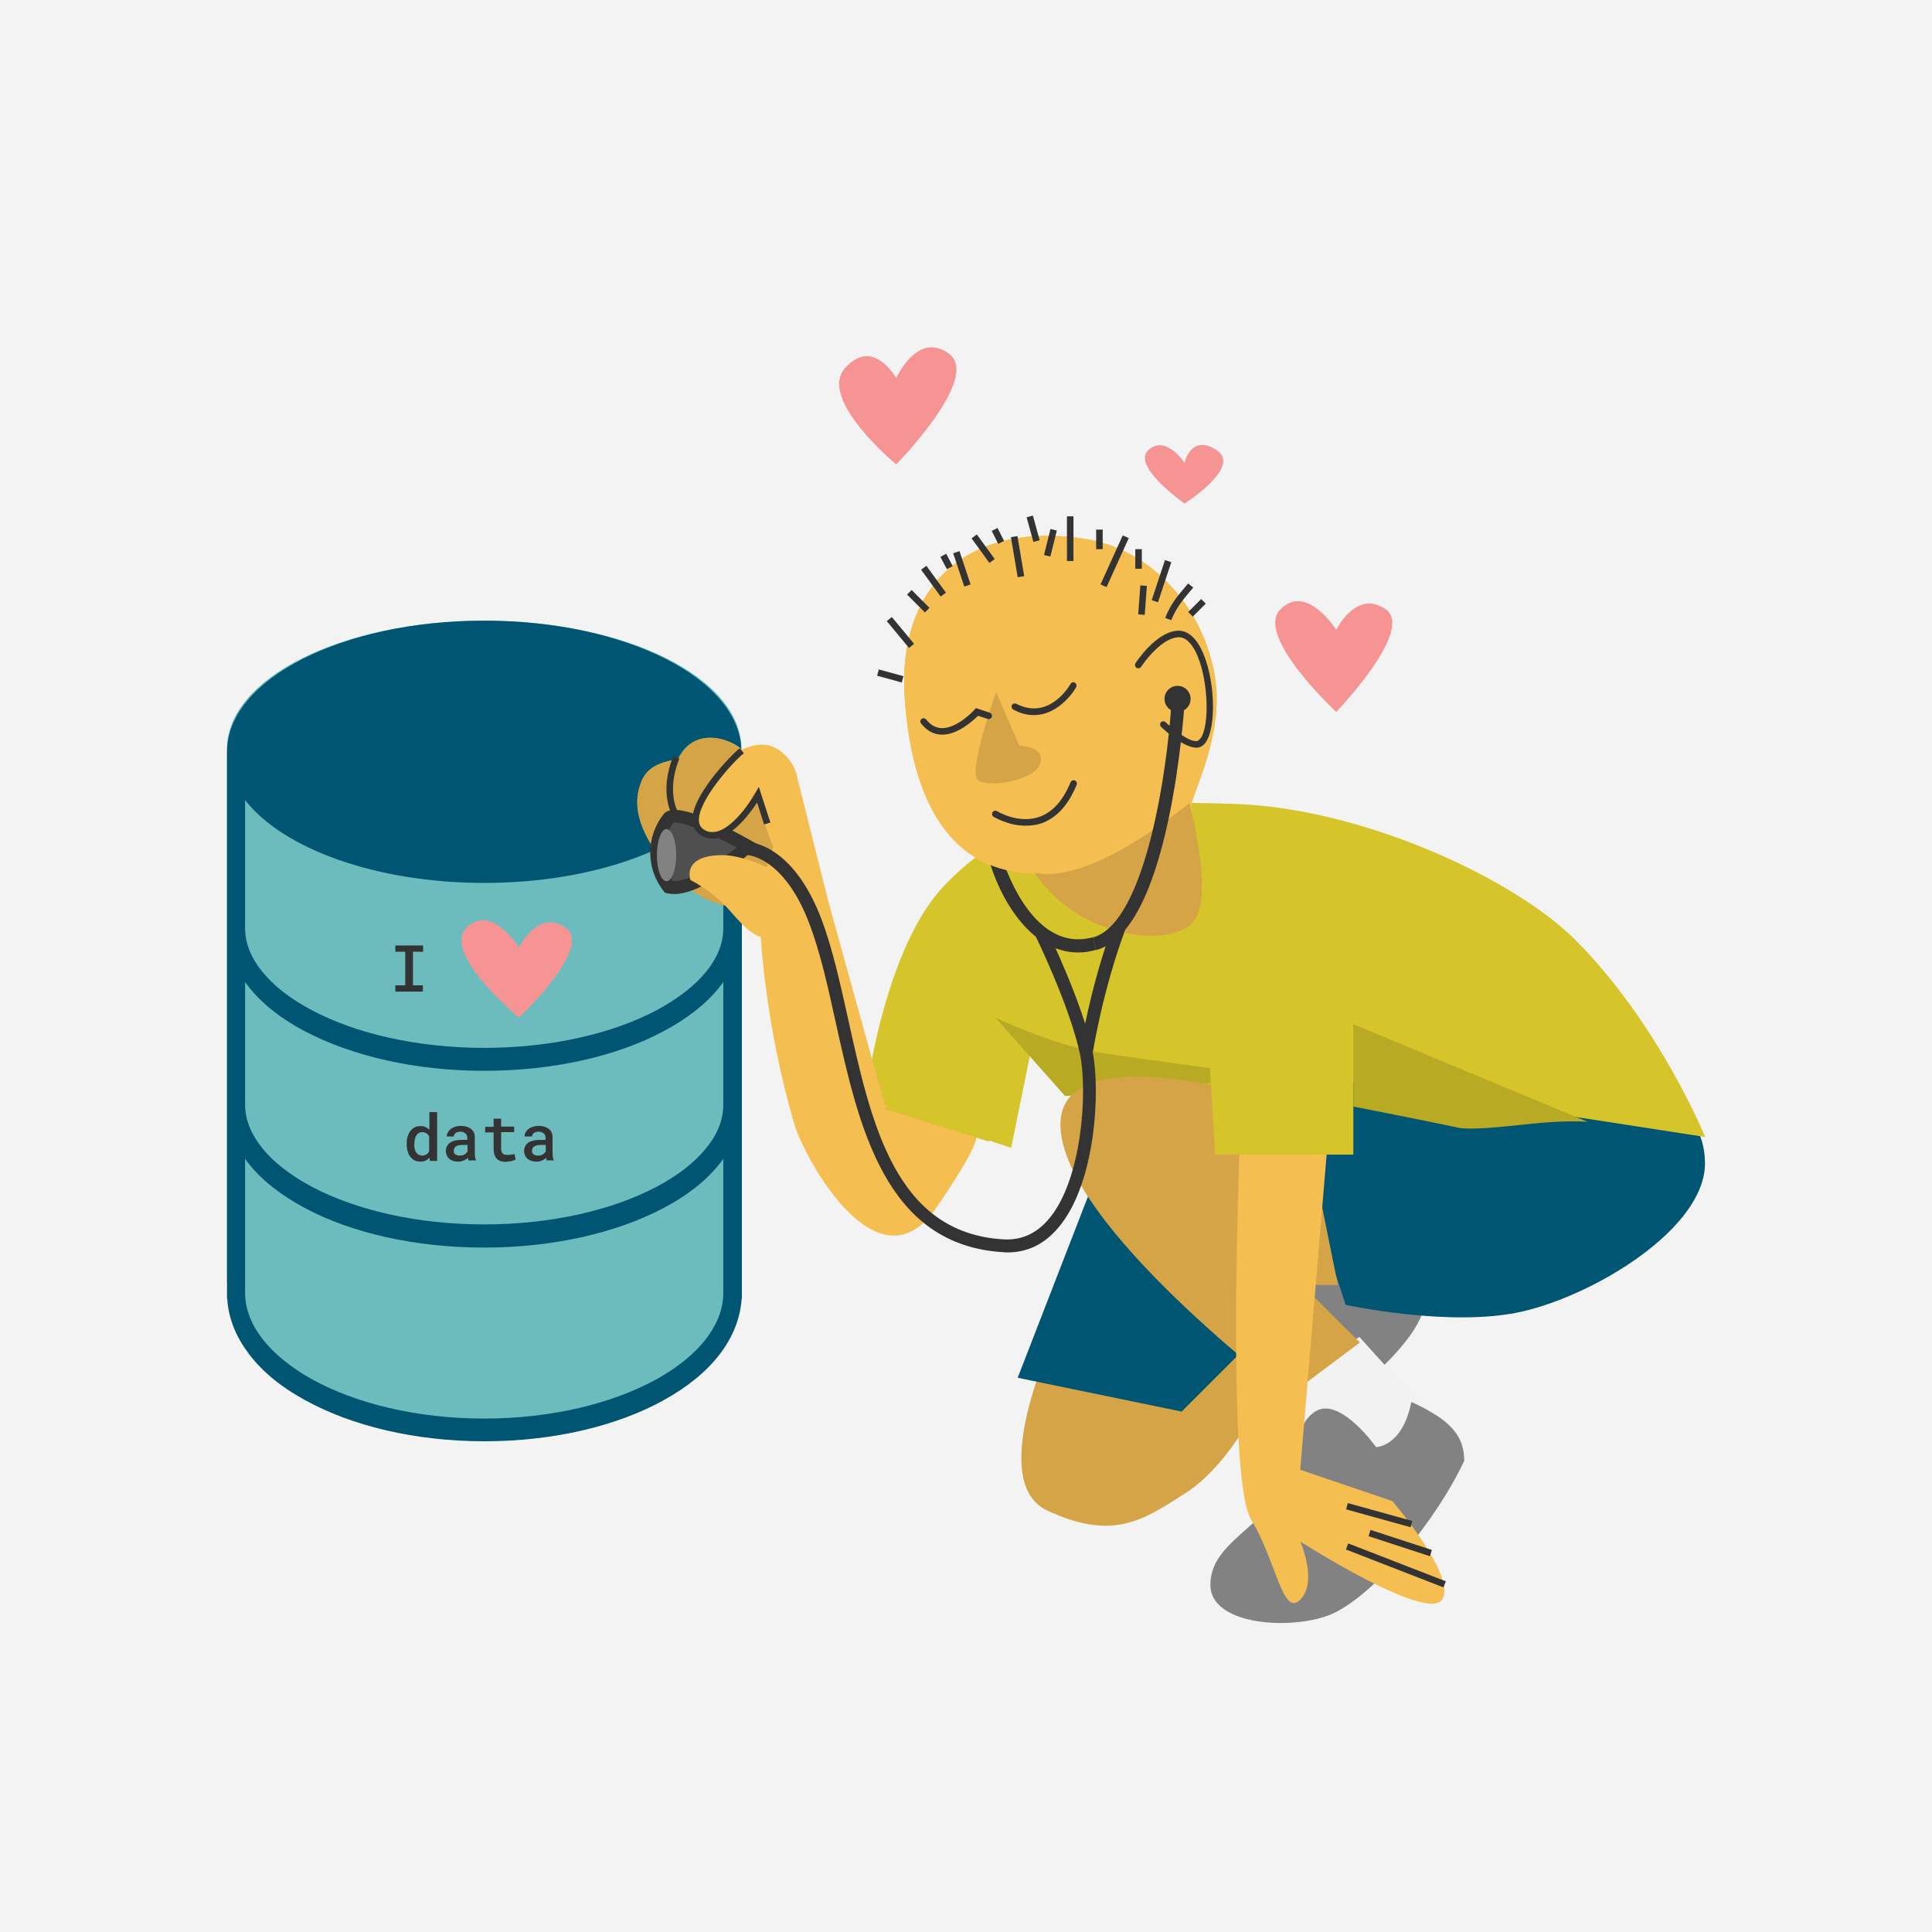 <?xml version="1.0" encoding="utf-8"?>
<!-- Generator: Adobe Illustrator 23.1.1, SVG Export Plug-In . SVG Version: 6.00 Build 0)  -->
<svg version="1.1" id="Layer_1" xmlns="http://www.w3.org/2000/svg" xmlns:xlink="http://www.w3.org/1999/xlink" x="0px" y="0px"
	 viewBox="0 0 800 800" style="enable-background:new 0 0 800 800;" xml:space="preserve">
<style type="text/css">
	.st0{fill:#F4F3F3;}
	.st1{opacity:0.75;}
	.st2{fill:#3FAAAC;}
	.st3{fill-rule:evenodd;clip-rule:evenodd;fill:#005573;}
	.st4{fill:#D4A446;}
	.st5{fill:#828282;}
	.st6{fill:#F2F2F2;}
	.st7{fill:#005573;}
	.st8{fill:#D5C52A;}
	.st9{fill:#B8AA22;}
	.st10{fill:#F5BE51;}
	.st11{fill:#333333;}
	.st12{fill:#4F4F4F;}
	.st13{fill:#F59493;}
</style>
<g>
	<rect class="st0" width="800" height="800"/>
</g>
<g>
	<g class="st1">
		<path class="st2" d="M307,310c0-29.3-47.7-53-106.5-53S94,280.7,94,310v221.1h0.1c0.5,8.3,3.9,15.8,9.1,22.4
			c5.6,7.2,13.6,13.4,23.2,18.6c19.2,10.3,45.4,16.6,74.2,16.6s55-6.3,74.2-16.6c9.6-5.2,17.6-11.4,23.2-18.6
			c5.2-6.6,8.5-14.2,9.1-22.4h0.1V310z"/>
	</g>
	<g>
		<path class="st3" d="M307,311.3c0-30-47.7-54.3-106.5-54.3S94,281.3,94,311.3v226.5h0.1c0.5,8.5,3.9,16.2,9.1,23
			c5.6,7.4,13.6,13.8,23.2,19c19.2,10.6,45.4,17,74.2,17s55-6.4,74.2-17c9.6-5.3,17.6-11.7,23.2-19c5.2-6.8,8.5-14.5,9.1-23h0.1
			V311.3z M299.5,384.4v-53.1c-15.6,20.1-54.1,34.3-99,34.3s-83.4-14.2-99-34.3v53.1c0,5.9,2.2,11.9,7,17.8
			c4.7,5.9,11.8,11.5,20.8,16.2c18,9.5,43.2,15.5,71.2,15.5s53.2-6,71.2-15.5c9-4.8,16.1-10.3,20.8-16.2
			C297.3,396.3,299.5,390.3,299.5,384.4z M299.5,406.6v50.9c0,5.9-2.2,11.9-7,17.8c-4.7,5.9-11.8,11.5-20.8,16.2
			c-18,9.5-43.2,15.5-71.2,15.5s-53.2-6-71.2-15.5c-9-4.8-16.1-10.3-20.8-16.2c-4.7-5.9-7-11.9-7-17.8v-50.9
			c0.5,0.8,1.1,1.5,1.7,2.3c5.7,7.1,13.6,13.2,23.2,18.2c19.2,10.1,45.4,16.3,74.1,16.3s55-6.1,74.1-16.3
			c9.6-5.1,17.6-11.2,23.2-18.2C298.4,408.1,299,407.4,299.5,406.6z M299.5,479.8c-0.5,0.8-1.1,1.5-1.7,2.3
			c-5.7,7.1-13.6,13.2-23.2,18.2c-19.2,10.1-45.4,16.3-74.1,16.3s-55-6.1-74.1-16.3c-9.6-5.1-17.6-11.2-23.2-18.2
			c-0.6-0.7-1.2-1.5-1.7-2.3v55.6c0,6.3,2.3,12.6,7,18.8c4.8,6.2,11.8,12,20.8,17c18,9.9,43.2,16.2,71.2,16.2s53.1-6.3,71.2-16.2
			c9-5,16.1-10.8,20.8-17c4.7-6.2,7-12.5,7-18.8V479.8z"/>
	</g>
	<g>
		<path class="st4" d="M433.7,625.5c-26.7-12.4,4.6-76.3,4.6-76.3l57.4-17.2l29.6,40.1c0,0-12.8,32.5-35.2,46.7l-0.1,0
			C472.9,629.9,460.3,637.9,433.7,625.5z"/>
	</g>
	<g>
		<path class="st5" d="M561.9,575.2c0,0,55.8-43.1,10.2-50.6c-45.6-7.5-54.9,0-54.9,0L561.9,575.2z"/>
	</g>
	<g>
		<path class="st6" d="M590.1,583.8l-27.2-30.2l-37.5,22.6l37.5,34L590.1,583.8z"/>
	</g>
	<g>
		<path class="st5" d="M606.3,604.9c0-10.3-5.5-16.9-21.9-24.4c-3.7,18.7-14.6,18.7-14.6,18.7s-14.6-20.6-24.7-15
			c-10.1,5.6-7.9,22.9-16.5,35.6c-9.9,14.7-27.4,20.6-27.4,36.5c0,15.9,30.2,18.7,47.5,13.1C566,663.9,593.5,632.1,606.3,604.9z"/>
	</g>
	<g>
		<path class="st7" d="M421.4,570.5l46.2-119.1L572.8,501l-83.5,83.5L421.4,570.5z"/>
	</g>
	<g>
		<path class="st7" d="M525.4,442.6l31.8,97.7c0,0,43.6,9.5,73,2.8c30.9-7.1,75.8-34.7,75.8-61.4c0-52.1-114.2-52.1-114.2-52.1
			L525.4,442.6z"/>
	</g>
	<g>
		<path class="st8" d="M652.1,389c-25.8-25.7-88.4-54.3-140.4-56.1c-45.5-1.5-87.4-1.5-120.9,34c-25.3,26.8-32.5,88.2-32.5,88.2
			l60.4,20.2l8.4-41.3l31.6,24.8l27-6.4l71.6-4.6l148.8,23C706,470.8,687.1,423.9,652.1,389z"/>
	</g>
	<g>
		<path class="st9" d="M441,453.8l-28.8-32.4c0,0,23.8,11.3,42.8,14.4c18.1,2.9,65.1,9,65.1,9l-38.1,7.2L441,453.8z"/>
	</g>
	<g>
		<path class="st4" d="M439.1,466.2c-0.9-41.2,100.1-7.3,100.1-7.3l14.8,73.2h-14.8l23.9,23.8l-29.4,22
			C533.7,577.9,440,507.3,439.1,466.2z"/>
	</g>
	<g>
		<path class="st10" d="M518,629.1c-10.2-16.7-4.7-154.1-4.7-154.1h36.3l-11.2,133.6l38.2,13c0,0,27,31.6,20.5,40.8
			c-6.5,9.3-58.7-24.1-58.7-24.1s7.4,16.7,0,24.1C531.1,669.9,528.3,645.8,518,629.1z"/>
	</g>
	<g>
		<path class="st10" d="M342.9,372.9l23.4,84.5l36.3,12.1c0,0,9.3-4.6-14.9,30.6c-24.2,35.3-54.5-20.4-58.7-34.3
			c-12.1-40.8-14-78-14-78C331.8,379.4,342.9,372.9,342.9,372.9z"/>
	</g>
	<g>
		<path class="st10" d="M315.1,374.3c0,0-26.8,1.2-39-16.2c0,0-16-16.4-11.3-32c1.5-5,3.8-10,16-11.7c7.5-15.7,25.5-6.6,27.3-2.9
			c17-8.2,21.7,9.1,21.7,9.1l13.1,52.3C336.4,385.2,315.1,374.3,315.1,374.3z"/>
	</g>
	<g>
		<path class="st4" d="M304.3,375.6c0,0-16-0.2-28.3-17.5c0,0-16-16.4-11.3-32c1.5-5,3.8-10,16-11.7c7.5-15.7,25.5-6.6,27.3-2.9
			c17-8.2,21.7,9.1,21.7,9.1l-13.2,41.5C305.6,368.9,304.3,375.6,304.3,375.6z"/>
	</g>
	<g>
		<path class="st10" d="M493.3,332.8c0,30.1,8.2,40.7-7.4,51.5c-20.5,5.7-37.7,0-56.1-22.5c-36.8,0-52.4-30.9-55.2-73.1
			c-3-45.9,25.8-73.1,74.5-65.6c26.7,4.1,47.8,26.8,53.5,54.4C507.3,300,496.9,321.6,493.3,332.8z"/>
	</g>
	<g>
		<path class="st11" d="M446.4,394.4c-20.4,0-32.9-24-36.8-38.2l5.2-1.5c0.1,0.4,11.7,40.5,37.7,33.4l1.4,5.2
			C451.2,394.1,448.8,394.4,446.4,394.4z"/>
	</g>
	<g>
		<path class="st10" d="M493.3,332.8c0,30.1,8.2,40.7-7.4,51.5c-20.5,5.7-37.7,0-56.1-22.5c-36.8,0-52.4-30.9-55.2-73.1
			c-3-45.9,25.8-73.1,74.5-65.6c26.7,4.1,47.8,26.8,53.5,54.4C507.3,300,496.9,321.6,493.3,332.8z"/>
	</g>
	<g>
		<path class="st11" d="M495.4,309.6c-5.4,0-13.7-7.7-14.6-8.6c-0.5-0.5-0.6-1.4-0.1-1.9c0.5-0.5,1.4-0.6,1.9-0.1
			c2.3,2.2,9.1,7.9,12.7,7.9c0.8,0,1.6-0.7,2.3-1.9c3.7-7,2.3-28.3-3.8-37.3c-1.9-2.8-4-4.1-6.3-3.8c-7.5,0.8-14.9,12.1-15,12.2
			c-0.4,0.6-1.2,0.8-1.9,0.4c-0.6-0.4-0.8-1.2-0.4-1.9c0.3-0.5,8.2-12.5,16.9-13.4c2.3-0.3,5.7,0.4,8.8,5c6.8,10.1,8.2,32.1,4,40.1
			C498.6,309,496.7,309.6,495.4,309.6z"/>
	</g>
	<g>
		<path class="st11" d="M168.4,473.6c0-1.1,0.1-2.1,0.4-3c0.3-0.9,0.6-1.7,1.1-2.3c0.5-0.6,1.1-1.1,1.8-1.5c0.7-0.4,1.5-0.5,2.4-0.5
			c0.8,0,1.5,0.1,2.1,0.4c0.6,0.3,1.1,0.6,1.6,1.1v-7.3h3.2v20.2H178l-0.2-1.4c-0.4,0.6-1,1-1.6,1.3c-0.6,0.3-1.4,0.4-2.2,0.4
			c-0.9,0-1.6-0.2-2.3-0.5c-0.7-0.4-1.3-0.9-1.8-1.5c-0.5-0.6-0.9-1.4-1.1-2.3c-0.3-0.9-0.4-1.8-0.4-2.9V473.6z M171.5,473.8
			c0,0.6,0.1,1.2,0.2,1.8c0.1,0.6,0.3,1.1,0.6,1.5c0.3,0.4,0.6,0.8,1,1c0.4,0.2,0.9,0.4,1.5,0.4c0.7,0,1.3-0.2,1.8-0.5
			c0.5-0.3,0.8-0.7,1.1-1.3v-6.2c-0.3-0.5-0.6-0.9-1.1-1.2c-0.5-0.3-1-0.5-1.7-0.5c-0.6,0-1.1,0.1-1.5,0.4c-0.4,0.2-0.8,0.6-1,1
			c-0.3,0.4-0.5,0.9-0.6,1.5c-0.1,0.6-0.2,1.2-0.2,1.8V473.8z M194.1,480.8c-0.1-0.2-0.2-0.4-0.2-0.6c-0.1-0.2-0.1-0.5-0.1-0.8
			c-0.2,0.2-0.5,0.4-0.8,0.6c-0.3,0.2-0.6,0.4-0.9,0.5c-0.3,0.1-0.7,0.3-1.1,0.4c-0.4,0.1-0.8,0.1-1.3,0.1c-0.8,0-1.4-0.1-2.1-0.3
			c-0.6-0.2-1.1-0.5-1.6-0.9c-0.4-0.4-0.8-0.8-1-1.4c-0.2-0.5-0.4-1.1-0.4-1.7c0-1.5,0.6-2.7,1.7-3.5c1.1-0.8,2.8-1.2,4.9-1.2h2.3
			v-0.9c0-0.8-0.3-1.4-0.8-1.8c-0.5-0.4-1.2-0.7-2.2-0.7c-0.4,0-0.8,0.1-1.1,0.2c-0.3,0.1-0.6,0.2-0.8,0.4c-0.2,0.2-0.4,0.4-0.5,0.6
			c-0.1,0.2-0.2,0.5-0.2,0.8H185c0-0.6,0.1-1.1,0.4-1.6c0.3-0.5,0.6-1,1.1-1.4c0.5-0.4,1.1-0.7,1.8-1c0.7-0.2,1.6-0.4,2.5-0.4
			c0.8,0,1.6,0.1,2.3,0.3c0.7,0.2,1.3,0.5,1.9,0.9c0.5,0.4,0.9,0.9,1.2,1.5c0.3,0.6,0.4,1.3,0.4,2.1v6.3c0,0.6,0,1.2,0.1,1.7
			c0.1,0.5,0.2,1,0.4,1.3v0.2H194.1z M190.3,478.5c0.4,0,0.8,0,1.1-0.1c0.4-0.1,0.7-0.2,1-0.4c0.3-0.2,0.5-0.4,0.7-0.6
			c0.2-0.2,0.4-0.4,0.5-0.6v-2.7h-2c-1.3,0-2.2,0.2-2.8,0.6c-0.6,0.4-0.9,1-0.9,1.8c0,0.3,0,0.6,0.1,0.8c0.1,0.2,0.2,0.5,0.4,0.6
			c0.2,0.2,0.5,0.3,0.8,0.4C189.5,478.5,189.9,478.5,190.3,478.5z M207.5,463.1v3.4h5.4v2.3h-5.4v6.8c0,0.5,0.1,1,0.2,1.3
			c0.1,0.4,0.3,0.6,0.5,0.8c0.2,0.2,0.5,0.4,0.8,0.4c0.3,0.1,0.6,0.1,1,0.1c0.3,0,0.6,0,0.8,0c0.3,0,0.6-0.1,0.9-0.1
			c0.3,0,0.5-0.1,0.8-0.1c0.2-0.1,0.4-0.1,0.6-0.1l0.4,2.2c-0.2,0.1-0.5,0.3-0.8,0.4c-0.3,0.1-0.7,0.2-1,0.3
			c-0.4,0.1-0.8,0.1-1.2,0.2c-0.4,0-0.8,0.1-1.2,0.1c-0.7,0-1.4-0.1-2-0.3c-0.6-0.2-1.1-0.5-1.5-0.9c-0.4-0.4-0.8-1-1-1.6
			c-0.2-0.7-0.4-1.4-0.4-2.4v-7h-3.5v-2.3h3.5v-3.4H207.5z M226.5,480.8c-0.1-0.2-0.2-0.4-0.2-0.6c-0.1-0.2-0.1-0.5-0.1-0.8
			c-0.2,0.2-0.5,0.4-0.8,0.6c-0.3,0.2-0.6,0.4-0.9,0.5c-0.3,0.1-0.7,0.3-1.1,0.4c-0.4,0.1-0.8,0.1-1.3,0.1c-0.8,0-1.4-0.1-2.1-0.3
			c-0.6-0.2-1.1-0.5-1.6-0.9c-0.4-0.4-0.8-0.8-1-1.4c-0.2-0.5-0.4-1.1-0.4-1.7c0-1.5,0.6-2.7,1.7-3.5c1.1-0.8,2.8-1.2,4.9-1.2h2.3
			v-0.9c0-0.8-0.3-1.4-0.8-1.8c-0.5-0.4-1.2-0.7-2.2-0.7c-0.4,0-0.8,0.1-1.1,0.2c-0.3,0.1-0.6,0.2-0.8,0.4c-0.2,0.2-0.4,0.4-0.5,0.6
			c-0.1,0.2-0.2,0.5-0.2,0.8h-3.1c0-0.6,0.1-1.1,0.4-1.6c0.3-0.5,0.6-1,1.1-1.4c0.5-0.4,1.1-0.7,1.8-1c0.7-0.2,1.6-0.4,2.5-0.4
			c0.8,0,1.6,0.1,2.3,0.3c0.7,0.2,1.3,0.5,1.9,0.9c0.5,0.4,0.9,0.9,1.2,1.5c0.3,0.6,0.4,1.3,0.4,2.1v6.3c0,0.6,0,1.2,0.1,1.7
			c0.1,0.5,0.2,1,0.4,1.3v0.2H226.5z M222.7,478.5c0.4,0,0.8,0,1.1-0.1c0.4-0.1,0.7-0.2,1-0.4c0.3-0.2,0.5-0.4,0.7-0.6
			c0.2-0.2,0.4-0.4,0.5-0.6v-2.7h-2c-1.3,0-2.2,0.2-2.8,0.6c-0.6,0.4-0.9,1-0.9,1.8c0,0.3,0,0.6,0.1,0.8c0.1,0.2,0.2,0.5,0.4,0.6
			c0.2,0.2,0.5,0.3,0.8,0.4C221.9,478.5,222.3,478.5,222.7,478.5z"/>
	</g>
	<g>
		<path class="st11" d="M163.8,391.5h11.4v2.6H171v13.9h4.1v2.6h-11.4v-2.6h4.1v-13.9h-4.1V391.5z"/>
	</g>
	<g>
		<path class="st8" d="M409.4,472.7l-43.1-13.5l2.9-2.7l40.3,9V472.7z"/>
	</g>
	<g>
		<path class="st8" d="M503.1,478.1l-4.7-80.9l62,26.7v54.2H503.1z"/>
	</g>
	<g>
		<path class="st11" d="M373.4,282.6l-10.2-2.8l0.7-2.6l10.2,2.8L373.4,282.6z M376.4,268.3l-9.2-11.1l2.1-1.7l9.2,11.1L376.4,268.3
			z M485,256.8l-2.5-0.9c2-5.5,5.4-9.5,8.4-13l1.1-1.3l2.1,1.7l-1.1,1.3C490.1,248,486.9,251.8,485,256.8z M474,254.6l-2.7-0.2
			l0.9-12l2.7,0.2L474,254.6z M383,253.6l-7.4-7.4l1.9-1.9l7.4,7.4L383,253.6z M479.5,249.4l-2.6-0.9l5.5-16.6l2.6,0.9L479.5,249.4z
			 M458.2,243.1l-2.5-1.1l9.2-20.3l2.5,1.1L458.2,243.1z M399.3,242.9l-4.6-13.8l2.6-0.9l4.6,13.8L399.3,242.9z M421.4,239
			l-2.8-16.6l2.7-0.4l2.8,16.6L421.4,239z M409.7,233.1l-7.4-10.2l2.2-1.6l7.4,10.2L409.7,233.1z M444.5,232.3h-2.7v-18.5h2.7V232.3
			z M427.9,224.4l-2.8-10.2l2.6-0.7l2.8,10.2L427.9,224.4z"/>
	</g>
	<g>
		<rect x="453.9" y="219.3" class="st11" width="2.7" height="8.1"/>
	</g>
	<g>
		<path class="st4" d="M492.5,332.5c0,0-40.9,34.4-64.2,28.8c18.9,27.8,54.8,30.7,65,21.4C503.6,373.4,492.5,332.5,492.5,332.5z"/>
	</g>
	<g>
		<path class="st9" d="M560.4,458.2v-34.1l34.5,14.4l62.5,26c-19.1-1.1-37.4,3.6-52.3,2.7C605.2,467.2,579.1,461.8,560.4,458.2z"/>
	</g>
	<g>
		<path class="st11" d="M453.9,393.4l-1.4-5.2c22.2-6,31-71.6,32.5-96.3l5.4,0.3c0,0.2-1.5,23.2-6.5,46.8
			C477,371.6,466.9,389.9,453.9,393.4z"/>
	</g>
	<g>
		<path class="st12" d="M309.7,350.4c0,0-29-16.3-32.7-11.7c-6.7,8.5-6.7,20.1,0,28.6C288,370.1,309.7,350.4,309.7,350.4z"/>
		<path class="st11" d="M279.2,370.2c-1,0-2-0.1-2.9-0.3l-0.9-0.2l-0.6-0.7c-7.4-9.4-7.4-22.5,0-31.9c3.4-4.3,15.6-0.6,36.2,11
			l3.3,1.8l-2.8,2.5C309.3,354.3,291.4,370.2,279.2,370.2z M278.5,364.8c6.5,0.7,18.5-7.3,26.5-13.9c-12-6.5-23.4-11-26.1-10.3
			C273.3,347.9,273.2,357.4,278.5,364.8z"/>
	</g>
	<g>
		<ellipse class="st5" cx="276" cy="354.1" rx="4" ry="10.8"/>
	</g>
	<g>
		<path class="st10" d="M307.1,310.5c16.9-8.4,22.7,10.2,22.7,10.2s2.3,42.6-5.3,37.5c-4.4-3-11.8-30.3-11.8-30.3
			c-10.3,18.7-17.9,21.5-23.5,14.9C283.6,336.3,300.4,313.8,307.1,310.5z"/>
	</g>
	<g>
		<path class="st11" d="M278.9,338.6c-0.3-0.4-6.4-9.9-0.1-25.5l2.5,1c-5.7,14.2-0.4,22.7-0.1,23L278.9,338.6z"/>
	</g>
	<g>
		<path class="st11" d="M452.6,435.4l-5.3-0.8c0-0.3,4.2-26.2,13.6-51.7l5.1,1.9C456.7,409.7,452.6,435.1,452.6,435.4z"/>
	</g>
	<g>
		<path class="st11" d="M295,347.3c-1.7,0-3.3-0.5-4.8-1.4c-2.1-1.3-3.3-3.3-3.5-5.8c-0.7-10.3,16-27.4,19.6-30.3l1.7,2.1
			c-4.8,3.8-19.1,19.9-18.6,28c0.1,1.6,0.8,2.8,2.2,3.7c1.6,1,3.3,1.2,5.3,0.7c8-2.1,15.8-15.7,15.8-15.8l1.5-2.7l4.8,14.8l-2.6,0.8
			l-2.9-9.1c-2.8,4.3-9.1,12.8-16,14.6C296.7,347.2,295.9,347.3,295,347.3z"/>
	</g>
	<g>
		<path class="st10" d="M298.7,354.1c16.7-0.3,42.7,19.3,42.7,19.3s-8.7,17.1-25.1,14.9c-6.6-0.9-13.2-10.9-17.6-14.9
			c-6.5-5.9-12.8-9-12.8-9S282.1,354.3,298.7,354.1z"/>
	</g>
	<g>
		<path class="st11" d="M417.2,518.6c-0.6,0-1.2,0-1.8-0.1c-48.9-2.9-59.8-52-69.4-95.4c-3.3-15.1-6.5-29.3-11-41
			c-10.5-27.3-25.2-28-25.4-28l0-5.4c0.7,0,18.4,0.4,30.4,31.5c4.6,12.1,7.8,26.5,11.2,41.8c9.6,43.5,19.6,88.6,64.4,91.2
			c7.2,0.4,13.4-2.3,18.5-8.2c14.3-16.6,16.2-53.9,13.1-68.5c-4.2-19.9-18.5-49.2-18.7-49.5l4.8-2.4c0.6,1.2,14.8,30.2,19.1,50.8
			c3.3,15.9,1.4,54.9-14.3,73.1C432.4,515.2,425.4,518.6,417.2,518.6z"/>
	</g>
	<g>
		<path class="st4" d="M405,323c-4.4-3.5,7.5-36.4,7.5-36.4l9.6,22.2c0,0,10.5,0,8.7,7.1C429.1,323,409.4,326.6,405,323z"/>
	</g>
	<g>
		<path class="st11" d="M424.6,341.9c-7.2,0-12.9-3.6-13.2-3.7c-0.6-0.4-0.8-1.2-0.4-1.9c0.4-0.6,1.2-0.8,1.9-0.4
			c0.1,0.1,8.5,5.2,17,2.5c5.7-1.8,10.2-6.7,13.4-14.5c0.3-0.7,1.1-1,1.8-0.7c0.7,0.3,1,1.1,0.7,1.8c-3.5,8.6-8.6,14-15.1,16.1
			C428.6,341.7,426.5,341.9,424.6,341.9z"/>
	</g>
	<g>
		<circle class="st11" cx="487.6" cy="289.4" r="5.4"/>
	</g>
	<g>
		<path class="st11" d="M389.5,247l-8.1-11.1l2.2-1.6l8.1,11.1L389.5,247z M392.1,235.7l-2.7-5.1l2.4-1.3l2.7,5.1L392.1,235.7z"/>
	</g>
	<g>
		<rect x="470.1" y="227.4" class="st11" width="2.7" height="8.1"/>
	</g>
	<g>
		
			<rect x="412.1" y="218.9" transform="matrix(0.894 -0.447 0.447 0.894 -55.612 208.347)" class="st11" width="2.7" height="6"/>
	</g>
	<g>
		
			<rect x="491.9" y="250.3" transform="matrix(0.707 -0.707 0.707 0.707 -32.731 424.221)" class="st11" width="7.6" height="2.7"/>
	</g>
	<g>
		
			<rect x="429.5" y="223.3" transform="matrix(0.242 -0.97 0.97 0.242 111.759 592.385)" class="st11" width="11.1" height="2.7"/>
	</g>
	<g>
		<path class="st11" d="M390.2,304.2c-0.1,0-0.2,0-0.4,0c-3.3-0.1-6.1-1.7-8.4-4.6c-0.5-0.6-0.4-1.4,0.2-1.9
			c0.6-0.5,1.4-0.3,1.9,0.2c1.8,2.3,3.9,3.5,6.3,3.6c0.1,0,0.2,0,0.3,0c6.6,0,13.4-7.6,13.4-7.6l0.6-0.7l5.7,1.9
			c0.7,0.2,1.1,1,0.9,1.7c-0.2,0.7-1,1.1-1.7,0.9l-4-1.3C403,298.3,396.7,304.2,390.2,304.2z"/>
	</g>
	<g>
		<path class="st11" d="M428.1,296.1c-2.6,0-5.5-0.6-8.5-2.3c-0.7-0.3-0.9-1.2-0.6-1.8c0.3-0.7,1.2-0.9,1.8-0.6
			c13.6,7.1,22.1-7.5,22.5-8.2c0.4-0.7,1.2-0.9,1.8-0.5c0.6,0.4,0.9,1.2,0.5,1.8C445.6,284.8,439,296.1,428.1,296.1z"/>
	</g>
	<g>
		<path class="st13" d="M193.1,384.2c-10.3,10.5,21.8,37.2,21.8,37.2s30.9-29.1,19.4-37.2c-11.5-8.1-19.4,8.1-19.4,8.1
			S203.4,373.8,193.1,384.2z"/>
	</g>
	<g>
		<path class="st13" d="M475.5,186.4c-7.1,6.7,15,22.1,15,22.1s23.9-15.1,13.3-22.1c-10.6-7-13.3,5.2-13.3,5.2
			S482.6,179.7,475.5,186.4z"/>
	</g>
	<g>
		<path class="st13" d="M530.2,252.3c-10.9,10.9,23.1,42.5,23.1,42.5s32.7-34,20.5-42.5c-12.2-8.5-20.5,8.5-20.5,8.5
			S541.1,241.3,530.2,252.3z"/>
	</g>
	<g>
		<path class="st13" d="M350,152.3c-11.7,12.9,21.1,40,21.1,40s35.1-35.7,22-45.7c-13.1-10-22,10-22,10S361.6,139.4,350,152.3z"/>
	</g>
	<g>
		<path class="st11" d="M597.7,657.3l-40.4-15.7l1-2.5l40.4,15.7L597.7,657.3z M592.1,644.4l-25.4-8.3l0.8-2.6l25.4,8.3L592.1,644.4
			z M584.1,632.4l-26.7-7.4l0.7-2.6l26.7,7.4L584.1,632.4z"/>
	</g>
</g>
</svg>
